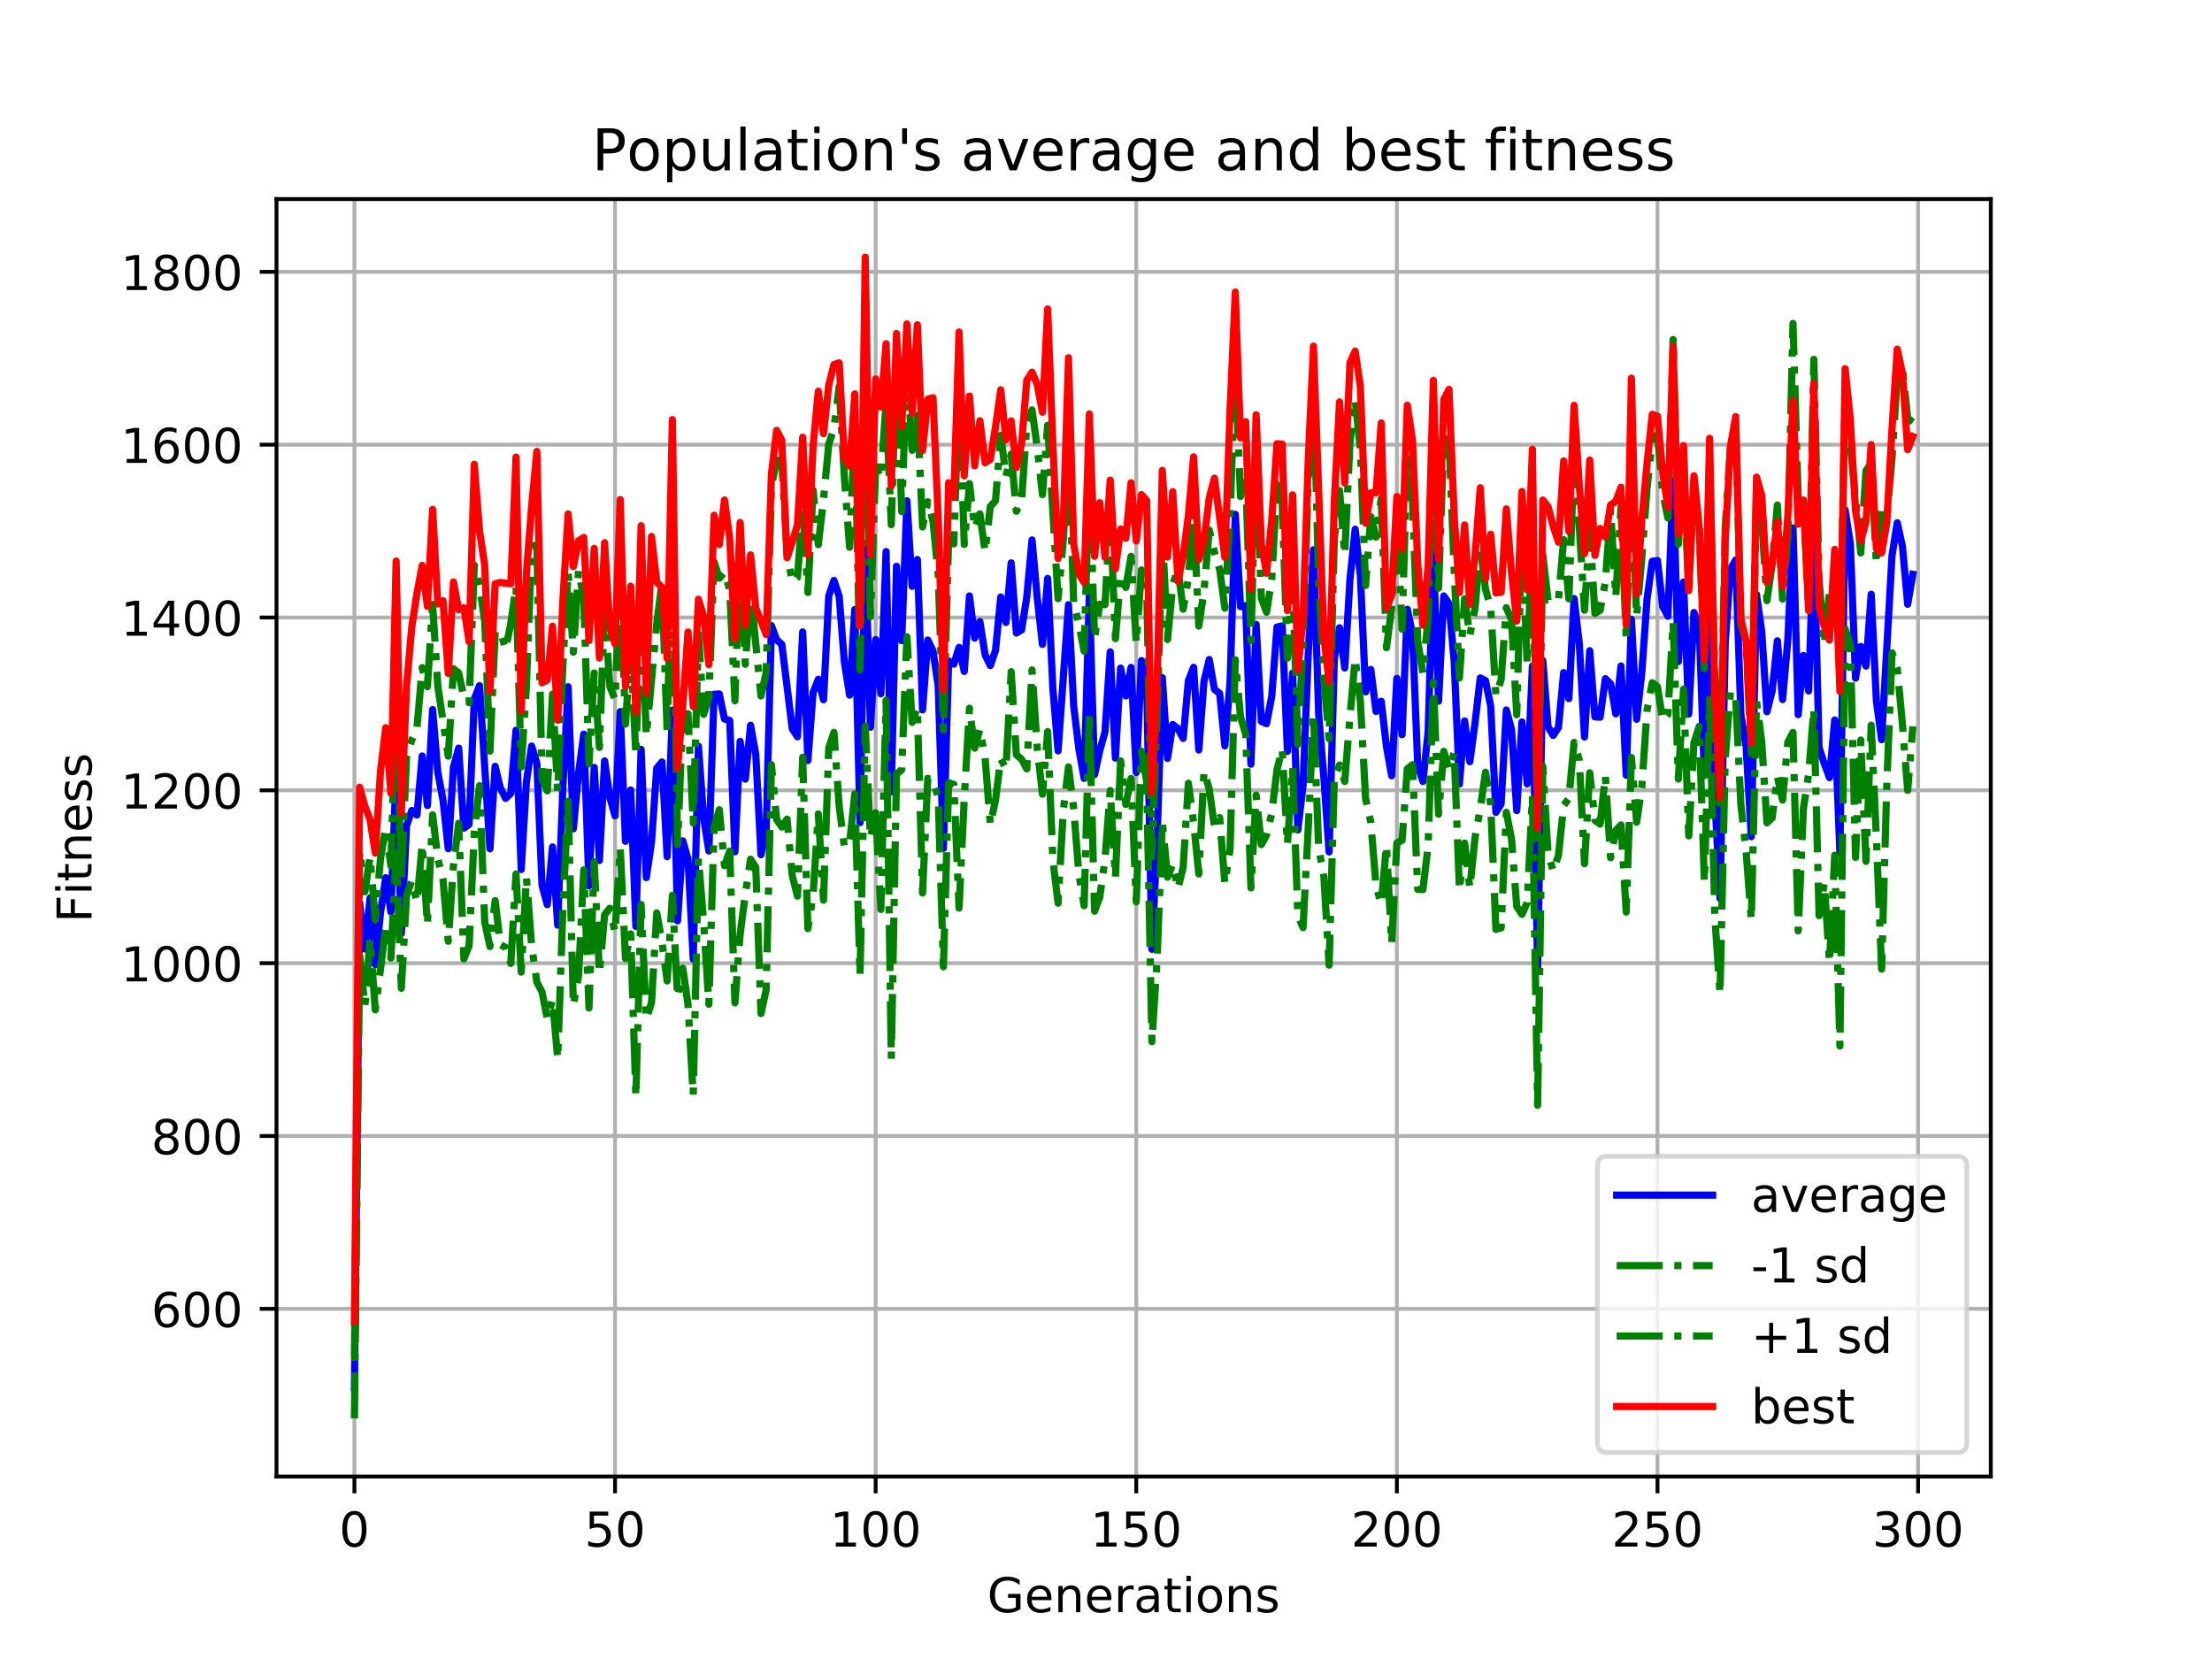 <?xml version="1.0" encoding="utf-8" standalone="no"?>
<!DOCTYPE svg PUBLIC "-//W3C//DTD SVG 1.1//EN"
  "http://www.w3.org/Graphics/SVG/1.1/DTD/svg11.dtd">
<!-- Created with matplotlib (https://matplotlib.org/) -->
<svg height="345.6pt" version="1.1" viewBox="0 0 460.8 345.6" width="460.8pt" xmlns="http://www.w3.org/2000/svg" xmlns:xlink="http://www.w3.org/1999/xlink">
 <defs>
  <style type="text/css">
*{stroke-linecap:butt;stroke-linejoin:round;}
  </style>
 </defs>
 <g id="figure_1">
  <g id="patch_1">
   <path d="M 0 345.6 
L 460.8 345.6 
L 460.8 0 
L 0 0 
z
" style="fill:#ffffff;"/>
  </g>
  <g id="axes_1">
   <g id="patch_2">
    <path d="M 57.6 307.584 
L 414.72 307.584 
L 414.72 41.472 
L 57.6 41.472 
z
" style="fill:#ffffff;"/>
   </g>
   <g id="matplotlib.axis_1">
    <g id="xtick_1">
     <g id="line2d_1">
      <path clip-path="url(#pad14dab51b)" d="M 73.833 307.584 
L 73.833 41.472 
" style="fill:none;stroke:#b0b0b0;stroke-linecap:square;stroke-width:0.8;"/>
     </g>
     <g id="line2d_2">
      <defs>
       <path d="M 0 0 
L 0 3.5 
" id="m7beb6db0db" style="stroke:#000000;stroke-width:0.8;"/>
      </defs>
      <g>
       <use style="stroke:#000000;stroke-width:0.8;" x="73.833" xlink:href="#m7beb6db0db" y="307.584"/>
      </g>
     </g>
     <g id="text_1">
      <!-- 0 -->
      <defs>
       <path d="M 31.781 66.406 
Q 24.172 66.406 20.328 58.906 
Q 16.5 51.422 16.5 36.375 
Q 16.5 21.391 20.328 13.891 
Q 24.172 6.391 31.781 6.391 
Q 39.453 6.391 43.281 13.891 
Q 47.125 21.391 47.125 36.375 
Q 47.125 51.422 43.281 58.906 
Q 39.453 66.406 31.781 66.406 
z
M 31.781 74.219 
Q 44.047 74.219 50.516 64.516 
Q 56.984 54.828 56.984 36.375 
Q 56.984 17.969 50.516 8.266 
Q 44.047 -1.422 31.781 -1.422 
Q 19.531 -1.422 13.062 8.266 
Q 6.594 17.969 6.594 36.375 
Q 6.594 54.828 13.062 64.516 
Q 19.531 74.219 31.781 74.219 
z
" id="DejaVuSans-48"/>
      </defs>
      <g transform="translate(70.651 322.182)scale(0.1 -0.1)">
       <use xlink:href="#DejaVuSans-48"/>
      </g>
     </g>
    </g>
    <g id="xtick_2">
     <g id="line2d_3">
      <path clip-path="url(#pad14dab51b)" d="M 128.123 307.584 
L 128.123 41.472 
" style="fill:none;stroke:#b0b0b0;stroke-linecap:square;stroke-width:0.8;"/>
     </g>
     <g id="line2d_4">
      <g>
       <use style="stroke:#000000;stroke-width:0.8;" x="128.123" xlink:href="#m7beb6db0db" y="307.584"/>
      </g>
     </g>
     <g id="text_2">
      <!-- 50 -->
      <defs>
       <path d="M 10.797 72.906 
L 49.516 72.906 
L 49.516 64.594 
L 19.828 64.594 
L 19.828 46.734 
Q 21.969 47.469 24.109 47.828 
Q 26.266 48.188 28.422 48.188 
Q 40.625 48.188 47.75 41.5 
Q 54.891 34.812 54.891 23.391 
Q 54.891 11.625 47.562 5.094 
Q 40.234 -1.422 26.906 -1.422 
Q 22.312 -1.422 17.547 -0.641 
Q 12.797 0.141 7.719 1.703 
L 7.719 11.625 
Q 12.109 9.234 16.797 8.062 
Q 21.484 6.891 26.703 6.891 
Q 35.156 6.891 40.078 11.328 
Q 45.016 15.766 45.016 23.391 
Q 45.016 31 40.078 35.438 
Q 35.156 39.891 26.703 39.891 
Q 22.75 39.891 18.812 39.016 
Q 14.891 38.141 10.797 36.281 
z
" id="DejaVuSans-53"/>
      </defs>
      <g transform="translate(121.76 322.182)scale(0.1 -0.1)">
       <use xlink:href="#DejaVuSans-53"/>
       <use x="63.623" xlink:href="#DejaVuSans-48"/>
      </g>
     </g>
    </g>
    <g id="xtick_3">
     <g id="line2d_5">
      <path clip-path="url(#pad14dab51b)" d="M 182.413 307.584 
L 182.413 41.472 
" style="fill:none;stroke:#b0b0b0;stroke-linecap:square;stroke-width:0.8;"/>
     </g>
     <g id="line2d_6">
      <g>
       <use style="stroke:#000000;stroke-width:0.8;" x="182.413" xlink:href="#m7beb6db0db" y="307.584"/>
      </g>
     </g>
     <g id="text_3">
      <!-- 100 -->
      <defs>
       <path d="M 12.406 8.297 
L 28.516 8.297 
L 28.516 63.922 
L 10.984 60.406 
L 10.984 69.391 
L 28.422 72.906 
L 38.281 72.906 
L 38.281 8.297 
L 54.391 8.297 
L 54.391 0 
L 12.406 0 
z
" id="DejaVuSans-49"/>
      </defs>
      <g transform="translate(172.869 322.182)scale(0.1 -0.1)">
       <use xlink:href="#DejaVuSans-49"/>
       <use x="63.623" xlink:href="#DejaVuSans-48"/>
       <use x="127.246" xlink:href="#DejaVuSans-48"/>
      </g>
     </g>
    </g>
    <g id="xtick_4">
     <g id="line2d_7">
      <path clip-path="url(#pad14dab51b)" d="M 236.703 307.584 
L 236.703 41.472 
" style="fill:none;stroke:#b0b0b0;stroke-linecap:square;stroke-width:0.8;"/>
     </g>
     <g id="line2d_8">
      <g>
       <use style="stroke:#000000;stroke-width:0.8;" x="236.703" xlink:href="#m7beb6db0db" y="307.584"/>
      </g>
     </g>
     <g id="text_4">
      <!-- 150 -->
      <g transform="translate(227.159 322.182)scale(0.1 -0.1)">
       <use xlink:href="#DejaVuSans-49"/>
       <use x="63.623" xlink:href="#DejaVuSans-53"/>
       <use x="127.246" xlink:href="#DejaVuSans-48"/>
      </g>
     </g>
    </g>
    <g id="xtick_5">
     <g id="line2d_9">
      <path clip-path="url(#pad14dab51b)" d="M 290.993 307.584 
L 290.993 41.472 
" style="fill:none;stroke:#b0b0b0;stroke-linecap:square;stroke-width:0.8;"/>
     </g>
     <g id="line2d_10">
      <g>
       <use style="stroke:#000000;stroke-width:0.8;" x="290.993" xlink:href="#m7beb6db0db" y="307.584"/>
      </g>
     </g>
     <g id="text_5">
      <!-- 200 -->
      <defs>
       <path d="M 19.188 8.297 
L 53.609 8.297 
L 53.609 0 
L 7.328 0 
L 7.328 8.297 
Q 12.938 14.109 22.625 23.891 
Q 32.328 33.688 34.812 36.531 
Q 39.547 41.844 41.422 45.531 
Q 43.312 49.219 43.312 52.781 
Q 43.312 58.594 39.234 62.25 
Q 35.156 65.922 28.609 65.922 
Q 23.969 65.922 18.812 64.312 
Q 13.672 62.703 7.812 59.422 
L 7.812 69.391 
Q 13.766 71.781 18.938 73 
Q 24.125 74.219 28.422 74.219 
Q 39.75 74.219 46.484 68.547 
Q 53.219 62.891 53.219 53.422 
Q 53.219 48.922 51.531 44.891 
Q 49.859 40.875 45.406 35.406 
Q 44.188 33.984 37.641 27.219 
Q 31.109 20.453 19.188 8.297 
z
" id="DejaVuSans-50"/>
      </defs>
      <g transform="translate(281.449 322.182)scale(0.1 -0.1)">
       <use xlink:href="#DejaVuSans-50"/>
       <use x="63.623" xlink:href="#DejaVuSans-48"/>
       <use x="127.246" xlink:href="#DejaVuSans-48"/>
      </g>
     </g>
    </g>
    <g id="xtick_6">
     <g id="line2d_11">
      <path clip-path="url(#pad14dab51b)" d="M 345.283 307.584 
L 345.283 41.472 
" style="fill:none;stroke:#b0b0b0;stroke-linecap:square;stroke-width:0.8;"/>
     </g>
     <g id="line2d_12">
      <g>
       <use style="stroke:#000000;stroke-width:0.8;" x="345.283" xlink:href="#m7beb6db0db" y="307.584"/>
      </g>
     </g>
     <g id="text_6">
      <!-- 250 -->
      <g transform="translate(335.739 322.182)scale(0.1 -0.1)">
       <use xlink:href="#DejaVuSans-50"/>
       <use x="63.623" xlink:href="#DejaVuSans-53"/>
       <use x="127.246" xlink:href="#DejaVuSans-48"/>
      </g>
     </g>
    </g>
    <g id="xtick_7">
     <g id="line2d_13">
      <path clip-path="url(#pad14dab51b)" d="M 399.573 307.584 
L 399.573 41.472 
" style="fill:none;stroke:#b0b0b0;stroke-linecap:square;stroke-width:0.8;"/>
     </g>
     <g id="line2d_14">
      <g>
       <use style="stroke:#000000;stroke-width:0.8;" x="399.573" xlink:href="#m7beb6db0db" y="307.584"/>
      </g>
     </g>
     <g id="text_7">
      <!-- 300 -->
      <defs>
       <path d="M 40.578 39.312 
Q 47.656 37.797 51.625 33 
Q 55.609 28.219 55.609 21.188 
Q 55.609 10.406 48.188 4.484 
Q 40.766 -1.422 27.094 -1.422 
Q 22.516 -1.422 17.656 -0.516 
Q 12.797 0.391 7.625 2.203 
L 7.625 11.719 
Q 11.719 9.328 16.594 8.109 
Q 21.484 6.891 26.812 6.891 
Q 36.078 6.891 40.938 10.547 
Q 45.797 14.203 45.797 21.188 
Q 45.797 27.641 41.281 31.266 
Q 36.766 34.906 28.719 34.906 
L 20.219 34.906 
L 20.219 43.016 
L 29.109 43.016 
Q 36.375 43.016 40.234 45.922 
Q 44.094 48.828 44.094 54.297 
Q 44.094 59.906 40.109 62.906 
Q 36.141 65.922 28.719 65.922 
Q 24.656 65.922 20.016 65.031 
Q 15.375 64.156 9.812 62.312 
L 9.812 71.094 
Q 15.438 72.656 20.344 73.438 
Q 25.25 74.219 29.594 74.219 
Q 40.828 74.219 47.359 69.109 
Q 53.906 64.016 53.906 55.328 
Q 53.906 49.266 50.438 45.094 
Q 46.969 40.922 40.578 39.312 
z
" id="DejaVuSans-51"/>
      </defs>
      <g transform="translate(390.029 322.182)scale(0.1 -0.1)">
       <use xlink:href="#DejaVuSans-51"/>
       <use x="63.623" xlink:href="#DejaVuSans-48"/>
       <use x="127.246" xlink:href="#DejaVuSans-48"/>
      </g>
     </g>
    </g>
    <g id="text_8">
     <!-- Generations -->
     <defs>
      <path d="M 59.516 10.406 
L 59.516 29.984 
L 43.406 29.984 
L 43.406 38.094 
L 69.281 38.094 
L 69.281 6.781 
Q 63.578 2.734 56.688 0.656 
Q 49.812 -1.422 42 -1.422 
Q 24.906 -1.422 15.25 8.562 
Q 5.609 18.562 5.609 36.375 
Q 5.609 54.25 15.25 64.234 
Q 24.906 74.219 42 74.219 
Q 49.125 74.219 55.547 72.453 
Q 61.969 70.703 67.391 67.281 
L 67.391 56.781 
Q 61.922 61.422 55.766 63.766 
Q 49.609 66.109 42.828 66.109 
Q 29.438 66.109 22.719 58.641 
Q 16.016 51.172 16.016 36.375 
Q 16.016 21.625 22.719 14.156 
Q 29.438 6.688 42.828 6.688 
Q 48.047 6.688 52.141 7.594 
Q 56.25 8.5 59.516 10.406 
z
" id="DejaVuSans-71"/>
      <path d="M 56.203 29.594 
L 56.203 25.203 
L 14.891 25.203 
Q 15.484 15.922 20.484 11.062 
Q 25.484 6.203 34.422 6.203 
Q 39.594 6.203 44.453 7.469 
Q 49.312 8.734 54.109 11.281 
L 54.109 2.781 
Q 49.266 0.734 44.188 -0.344 
Q 39.109 -1.422 33.891 -1.422 
Q 20.797 -1.422 13.156 6.188 
Q 5.516 13.812 5.516 26.812 
Q 5.516 40.234 12.766 48.109 
Q 20.016 56 32.328 56 
Q 43.359 56 49.781 48.891 
Q 56.203 41.797 56.203 29.594 
z
M 47.219 32.234 
Q 47.125 39.594 43.094 43.984 
Q 39.062 48.391 32.422 48.391 
Q 24.906 48.391 20.391 44.141 
Q 15.875 39.891 15.188 32.172 
z
" id="DejaVuSans-101"/>
      <path d="M 54.891 33.016 
L 54.891 0 
L 45.906 0 
L 45.906 32.719 
Q 45.906 40.484 42.875 44.328 
Q 39.844 48.188 33.797 48.188 
Q 26.516 48.188 22.312 43.547 
Q 18.109 38.922 18.109 30.906 
L 18.109 0 
L 9.078 0 
L 9.078 54.688 
L 18.109 54.688 
L 18.109 46.188 
Q 21.344 51.125 25.703 53.562 
Q 30.078 56 35.797 56 
Q 45.219 56 50.047 50.172 
Q 54.891 44.344 54.891 33.016 
z
" id="DejaVuSans-110"/>
      <path d="M 41.109 46.297 
Q 39.594 47.172 37.812 47.578 
Q 36.031 48 33.891 48 
Q 26.266 48 22.188 43.047 
Q 18.109 38.094 18.109 28.812 
L 18.109 0 
L 9.078 0 
L 9.078 54.688 
L 18.109 54.688 
L 18.109 46.188 
Q 20.953 51.172 25.484 53.578 
Q 30.031 56 36.531 56 
Q 37.453 56 38.578 55.875 
Q 39.703 55.766 41.062 55.516 
z
" id="DejaVuSans-114"/>
      <path d="M 34.281 27.484 
Q 23.391 27.484 19.188 25 
Q 14.984 22.516 14.984 16.5 
Q 14.984 11.719 18.141 8.906 
Q 21.297 6.109 26.703 6.109 
Q 34.188 6.109 38.703 11.406 
Q 43.219 16.703 43.219 25.484 
L 43.219 27.484 
z
M 52.203 31.203 
L 52.203 0 
L 43.219 0 
L 43.219 8.297 
Q 40.141 3.328 35.547 0.953 
Q 30.953 -1.422 24.312 -1.422 
Q 15.922 -1.422 10.953 3.297 
Q 6 8.016 6 15.922 
Q 6 25.141 12.172 29.828 
Q 18.359 34.516 30.609 34.516 
L 43.219 34.516 
L 43.219 35.406 
Q 43.219 41.609 39.141 45 
Q 35.062 48.391 27.688 48.391 
Q 23 48.391 18.547 47.266 
Q 14.109 46.141 10.016 43.891 
L 10.016 52.203 
Q 14.938 54.109 19.578 55.047 
Q 24.219 56 28.609 56 
Q 40.484 56 46.344 49.844 
Q 52.203 43.703 52.203 31.203 
z
" id="DejaVuSans-97"/>
      <path d="M 18.312 70.219 
L 18.312 54.688 
L 36.812 54.688 
L 36.812 47.703 
L 18.312 47.703 
L 18.312 18.016 
Q 18.312 11.328 20.141 9.422 
Q 21.969 7.516 27.594 7.516 
L 36.812 7.516 
L 36.812 0 
L 27.594 0 
Q 17.188 0 13.234 3.875 
Q 9.281 7.766 9.281 18.016 
L 9.281 47.703 
L 2.688 47.703 
L 2.688 54.688 
L 9.281 54.688 
L 9.281 70.219 
z
" id="DejaVuSans-116"/>
      <path d="M 9.422 54.688 
L 18.406 54.688 
L 18.406 0 
L 9.422 0 
z
M 9.422 75.984 
L 18.406 75.984 
L 18.406 64.594 
L 9.422 64.594 
z
" id="DejaVuSans-105"/>
      <path d="M 30.609 48.391 
Q 23.391 48.391 19.188 42.75 
Q 14.984 37.109 14.984 27.297 
Q 14.984 17.484 19.156 11.844 
Q 23.344 6.203 30.609 6.203 
Q 37.797 6.203 41.984 11.859 
Q 46.188 17.531 46.188 27.297 
Q 46.188 37.016 41.984 42.703 
Q 37.797 48.391 30.609 48.391 
z
M 30.609 56 
Q 42.328 56 49.016 48.375 
Q 55.719 40.766 55.719 27.297 
Q 55.719 13.875 49.016 6.219 
Q 42.328 -1.422 30.609 -1.422 
Q 18.844 -1.422 12.172 6.219 
Q 5.516 13.875 5.516 27.297 
Q 5.516 40.766 12.172 48.375 
Q 18.844 56 30.609 56 
z
" id="DejaVuSans-111"/>
      <path d="M 44.281 53.078 
L 44.281 44.578 
Q 40.484 46.531 36.375 47.5 
Q 32.281 48.484 27.875 48.484 
Q 21.188 48.484 17.844 46.438 
Q 14.5 44.391 14.5 40.281 
Q 14.5 37.156 16.891 35.375 
Q 19.281 33.594 26.516 31.984 
L 29.594 31.297 
Q 39.156 29.25 43.188 25.516 
Q 47.219 21.781 47.219 15.094 
Q 47.219 7.469 41.188 3.016 
Q 35.156 -1.422 24.609 -1.422 
Q 20.219 -1.422 15.453 -0.562 
Q 10.688 0.297 5.422 2 
L 5.422 11.281 
Q 10.406 8.688 15.234 7.391 
Q 20.062 6.109 24.812 6.109 
Q 31.156 6.109 34.562 8.281 
Q 37.984 10.453 37.984 14.406 
Q 37.984 18.062 35.516 20.016 
Q 33.062 21.969 24.703 23.781 
L 21.578 24.516 
Q 13.234 26.266 9.516 29.906 
Q 5.812 33.547 5.812 39.891 
Q 5.812 47.609 11.281 51.797 
Q 16.75 56 26.812 56 
Q 31.781 56 36.172 55.266 
Q 40.578 54.547 44.281 53.078 
z
" id="DejaVuSans-115"/>
     </defs>
     <g transform="translate(205.662 335.861)scale(0.1 -0.1)">
      <use xlink:href="#DejaVuSans-71"/>
      <use x="77.49" xlink:href="#DejaVuSans-101"/>
      <use x="139.014" xlink:href="#DejaVuSans-110"/>
      <use x="202.393" xlink:href="#DejaVuSans-101"/>
      <use x="263.916" xlink:href="#DejaVuSans-114"/>
      <use x="305.029" xlink:href="#DejaVuSans-97"/>
      <use x="366.309" xlink:href="#DejaVuSans-116"/>
      <use x="405.518" xlink:href="#DejaVuSans-105"/>
      <use x="433.301" xlink:href="#DejaVuSans-111"/>
      <use x="494.482" xlink:href="#DejaVuSans-110"/>
      <use x="557.861" xlink:href="#DejaVuSans-115"/>
     </g>
    </g>
   </g>
   <g id="matplotlib.axis_2">
    <g id="ytick_1">
     <g id="line2d_15">
      <path clip-path="url(#pad14dab51b)" d="M 57.6 272.649 
L 414.72 272.649 
" style="fill:none;stroke:#b0b0b0;stroke-linecap:square;stroke-width:0.8;"/>
     </g>
     <g id="line2d_16">
      <defs>
       <path d="M 0 0 
L -3.5 0 
" id="mcc3b200370" style="stroke:#000000;stroke-width:0.8;"/>
      </defs>
      <g>
       <use style="stroke:#000000;stroke-width:0.8;" x="57.6" xlink:href="#mcc3b200370" y="272.649"/>
      </g>
     </g>
     <g id="text_9">
      <!-- 600 -->
      <defs>
       <path d="M 33.016 40.375 
Q 26.375 40.375 22.484 35.828 
Q 18.609 31.297 18.609 23.391 
Q 18.609 15.531 22.484 10.953 
Q 26.375 6.391 33.016 6.391 
Q 39.656 6.391 43.531 10.953 
Q 47.406 15.531 47.406 23.391 
Q 47.406 31.297 43.531 35.828 
Q 39.656 40.375 33.016 40.375 
z
M 52.594 71.297 
L 52.594 62.312 
Q 48.875 64.062 45.094 64.984 
Q 41.312 65.922 37.594 65.922 
Q 27.828 65.922 22.672 59.328 
Q 17.531 52.734 16.797 39.406 
Q 19.672 43.656 24.016 45.922 
Q 28.375 48.188 33.594 48.188 
Q 44.578 48.188 50.953 41.516 
Q 57.328 34.859 57.328 23.391 
Q 57.328 12.156 50.688 5.359 
Q 44.047 -1.422 33.016 -1.422 
Q 20.359 -1.422 13.672 8.266 
Q 6.984 17.969 6.984 36.375 
Q 6.984 53.656 15.188 63.938 
Q 23.391 74.219 37.203 74.219 
Q 40.922 74.219 44.703 73.484 
Q 48.484 72.75 52.594 71.297 
z
" id="DejaVuSans-54"/>
      </defs>
      <g transform="translate(31.512 276.449)scale(0.1 -0.1)">
       <use xlink:href="#DejaVuSans-54"/>
       <use x="63.623" xlink:href="#DejaVuSans-48"/>
       <use x="127.246" xlink:href="#DejaVuSans-48"/>
      </g>
     </g>
    </g>
    <g id="ytick_2">
     <g id="line2d_17">
      <path clip-path="url(#pad14dab51b)" d="M 57.6 236.645 
L 414.72 236.645 
" style="fill:none;stroke:#b0b0b0;stroke-linecap:square;stroke-width:0.8;"/>
     </g>
     <g id="line2d_18">
      <g>
       <use style="stroke:#000000;stroke-width:0.8;" x="57.6" xlink:href="#mcc3b200370" y="236.645"/>
      </g>
     </g>
     <g id="text_10">
      <!-- 800 -->
      <defs>
       <path d="M 31.781 34.625 
Q 24.75 34.625 20.719 30.859 
Q 16.703 27.094 16.703 20.516 
Q 16.703 13.922 20.719 10.156 
Q 24.75 6.391 31.781 6.391 
Q 38.812 6.391 42.859 10.172 
Q 46.922 13.969 46.922 20.516 
Q 46.922 27.094 42.891 30.859 
Q 38.875 34.625 31.781 34.625 
z
M 21.922 38.812 
Q 15.578 40.375 12.031 44.719 
Q 8.5 49.078 8.5 55.328 
Q 8.5 64.062 14.719 69.141 
Q 20.953 74.219 31.781 74.219 
Q 42.672 74.219 48.875 69.141 
Q 55.078 64.062 55.078 55.328 
Q 55.078 49.078 51.531 44.719 
Q 48 40.375 41.703 38.812 
Q 48.828 37.156 52.797 32.312 
Q 56.781 27.484 56.781 20.516 
Q 56.781 9.906 50.312 4.234 
Q 43.844 -1.422 31.781 -1.422 
Q 19.734 -1.422 13.25 4.234 
Q 6.781 9.906 6.781 20.516 
Q 6.781 27.484 10.781 32.312 
Q 14.797 37.156 21.922 38.812 
z
M 18.312 54.391 
Q 18.312 48.734 21.844 45.562 
Q 25.391 42.391 31.781 42.391 
Q 38.141 42.391 41.719 45.562 
Q 45.312 48.734 45.312 54.391 
Q 45.312 60.062 41.719 63.234 
Q 38.141 66.406 31.781 66.406 
Q 25.391 66.406 21.844 63.234 
Q 18.312 60.062 18.312 54.391 
z
" id="DejaVuSans-56"/>
      </defs>
      <g transform="translate(31.512 240.445)scale(0.1 -0.1)">
       <use xlink:href="#DejaVuSans-56"/>
       <use x="63.623" xlink:href="#DejaVuSans-48"/>
       <use x="127.246" xlink:href="#DejaVuSans-48"/>
      </g>
     </g>
    </g>
    <g id="ytick_3">
     <g id="line2d_19">
      <path clip-path="url(#pad14dab51b)" d="M 57.6 200.641 
L 414.72 200.641 
" style="fill:none;stroke:#b0b0b0;stroke-linecap:square;stroke-width:0.8;"/>
     </g>
     <g id="line2d_20">
      <g>
       <use style="stroke:#000000;stroke-width:0.8;" x="57.6" xlink:href="#mcc3b200370" y="200.641"/>
      </g>
     </g>
     <g id="text_11">
      <!-- 1000 -->
      <g transform="translate(25.15 204.441)scale(0.1 -0.1)">
       <use xlink:href="#DejaVuSans-49"/>
       <use x="63.623" xlink:href="#DejaVuSans-48"/>
       <use x="127.246" xlink:href="#DejaVuSans-48"/>
       <use x="190.869" xlink:href="#DejaVuSans-48"/>
      </g>
     </g>
    </g>
    <g id="ytick_4">
     <g id="line2d_21">
      <path clip-path="url(#pad14dab51b)" d="M 57.6 164.637 
L 414.72 164.637 
" style="fill:none;stroke:#b0b0b0;stroke-linecap:square;stroke-width:0.8;"/>
     </g>
     <g id="line2d_22">
      <g>
       <use style="stroke:#000000;stroke-width:0.8;" x="57.6" xlink:href="#mcc3b200370" y="164.637"/>
      </g>
     </g>
     <g id="text_12">
      <!-- 1200 -->
      <g transform="translate(25.15 168.437)scale(0.1 -0.1)">
       <use xlink:href="#DejaVuSans-49"/>
       <use x="63.623" xlink:href="#DejaVuSans-50"/>
       <use x="127.246" xlink:href="#DejaVuSans-48"/>
       <use x="190.869" xlink:href="#DejaVuSans-48"/>
      </g>
     </g>
    </g>
    <g id="ytick_5">
     <g id="line2d_23">
      <path clip-path="url(#pad14dab51b)" d="M 57.6 128.633 
L 414.72 128.633 
" style="fill:none;stroke:#b0b0b0;stroke-linecap:square;stroke-width:0.8;"/>
     </g>
     <g id="line2d_24">
      <g>
       <use style="stroke:#000000;stroke-width:0.8;" x="57.6" xlink:href="#mcc3b200370" y="128.633"/>
      </g>
     </g>
     <g id="text_13">
      <!-- 1400 -->
      <defs>
       <path d="M 37.797 64.312 
L 12.891 25.391 
L 37.797 25.391 
z
M 35.203 72.906 
L 47.609 72.906 
L 47.609 25.391 
L 58.016 25.391 
L 58.016 17.188 
L 47.609 17.188 
L 47.609 0 
L 37.797 0 
L 37.797 17.188 
L 4.891 17.188 
L 4.891 26.703 
z
" id="DejaVuSans-52"/>
      </defs>
      <g transform="translate(25.15 132.433)scale(0.1 -0.1)">
       <use xlink:href="#DejaVuSans-49"/>
       <use x="63.623" xlink:href="#DejaVuSans-52"/>
       <use x="127.246" xlink:href="#DejaVuSans-48"/>
       <use x="190.869" xlink:href="#DejaVuSans-48"/>
      </g>
     </g>
    </g>
    <g id="ytick_6">
     <g id="line2d_25">
      <path clip-path="url(#pad14dab51b)" d="M 57.6 92.629 
L 414.72 92.629 
" style="fill:none;stroke:#b0b0b0;stroke-linecap:square;stroke-width:0.8;"/>
     </g>
     <g id="line2d_26">
      <g>
       <use style="stroke:#000000;stroke-width:0.8;" x="57.6" xlink:href="#mcc3b200370" y="92.629"/>
      </g>
     </g>
     <g id="text_14">
      <!-- 1600 -->
      <g transform="translate(25.15 96.429)scale(0.1 -0.1)">
       <use xlink:href="#DejaVuSans-49"/>
       <use x="63.623" xlink:href="#DejaVuSans-54"/>
       <use x="127.246" xlink:href="#DejaVuSans-48"/>
       <use x="190.869" xlink:href="#DejaVuSans-48"/>
      </g>
     </g>
    </g>
    <g id="ytick_7">
     <g id="line2d_27">
      <path clip-path="url(#pad14dab51b)" d="M 57.6 56.625 
L 414.72 56.625 
" style="fill:none;stroke:#b0b0b0;stroke-linecap:square;stroke-width:0.8;"/>
     </g>
     <g id="line2d_28">
      <g>
       <use style="stroke:#000000;stroke-width:0.8;" x="57.6" xlink:href="#mcc3b200370" y="56.625"/>
      </g>
     </g>
     <g id="text_15">
      <!-- 1800 -->
      <g transform="translate(25.15 60.425)scale(0.1 -0.1)">
       <use xlink:href="#DejaVuSans-49"/>
       <use x="63.623" xlink:href="#DejaVuSans-56"/>
       <use x="127.246" xlink:href="#DejaVuSans-48"/>
       <use x="190.869" xlink:href="#DejaVuSans-48"/>
      </g>
     </g>
    </g>
    <g id="text_16">
     <!-- Fitness -->
     <defs>
      <path d="M 9.812 72.906 
L 51.703 72.906 
L 51.703 64.594 
L 19.672 64.594 
L 19.672 43.109 
L 48.578 43.109 
L 48.578 34.812 
L 19.672 34.812 
L 19.672 0 
L 9.812 0 
z
" id="DejaVuSans-70"/>
     </defs>
     <g transform="translate(19.07 192.202)rotate(-90)scale(0.1 -0.1)">
      <use xlink:href="#DejaVuSans-70"/>
      <use x="57.41" xlink:href="#DejaVuSans-105"/>
      <use x="85.193" xlink:href="#DejaVuSans-116"/>
      <use x="124.402" xlink:href="#DejaVuSans-110"/>
      <use x="187.781" xlink:href="#DejaVuSans-101"/>
      <use x="249.305" xlink:href="#DejaVuSans-115"/>
      <use x="301.404" xlink:href="#DejaVuSans-115"/>
     </g>
    </g>
   </g>
   <g id="line2d_29">
    <path clip-path="url(#pad14dab51b)" d="M 73.833 289.053 
L 74.919 188.103 
L 76.004 197.692 
L 77.09 187.063 
L 78.176 200.957 
L 79.262 190.143 
L 80.348 182.841 
L 81.433 189.969 
L 82.519 160.573 
L 83.605 194.462 
L 84.691 172.07 
L 85.777 168.836 
L 86.862 169.781 
L 87.948 157.486 
L 89.034 167.814 
L 90.12 147.824 
L 91.206 160.884 
L 92.291 166.741 
L 93.377 176.798 
L 94.463 159.807 
L 95.549 155.843 
L 96.635 172.519 
L 97.72 171.711 
L 98.806 145.606 
L 99.892 142.836 
L 102.064 176.826 
L 103.149 159.632 
L 104.235 164.144 
L 105.321 166.312 
L 106.407 165.279 
L 107.493 152.118 
L 108.578 181.144 
L 109.664 162.838 
L 110.75 155.409 
L 111.836 159.024 
L 112.922 184.449 
L 114.007 188.458 
L 115.093 176.437 
L 116.179 192.723 
L 117.265 163.765 
L 118.351 143.062 
L 119.436 172.648 
L 120.522 161.117 
L 121.608 152.93 
L 122.694 184.549 
L 123.78 159.854 
L 124.865 179.258 
L 125.951 158.51 
L 127.037 166.092 
L 128.123 169.965 
L 129.209 148.258 
L 130.294 175.254 
L 131.38 164.567 
L 132.466 192.978 
L 133.552 156.101 
L 134.638 182.827 
L 135.723 175.412 
L 136.809 160.066 
L 137.895 158.731 
L 138.981 178.458 
L 140.067 147.941 
L 141.152 191.816 
L 142.238 175.173 
L 143.324 178.963 
L 144.41 199.783 
L 145.496 155.438 
L 146.581 170.455 
L 147.667 177.281 
L 148.753 144.626 
L 149.839 144.564 
L 150.925 149.785 
L 152.01 150.076 
L 153.096 177.448 
L 154.182 154.449 
L 155.268 162.302 
L 156.354 151.086 
L 157.439 157.131 
L 158.525 178.057 
L 159.611 173.115 
L 160.697 130.332 
L 161.783 133.272 
L 162.868 134.237 
L 165.04 151.802 
L 166.126 153.477 
L 167.212 131.639 
L 168.297 158.433 
L 169.383 144.258 
L 170.469 141.512 
L 171.555 145.773 
L 172.641 124.163 
L 173.726 120.921 
L 174.812 124.22 
L 175.898 137.919 
L 176.984 144.806 
L 178.07 126.974 
L 179.155 171.378 
L 180.241 113.319 
L 181.327 151.498 
L 182.413 133.244 
L 183.499 144.529 
L 184.584 114.896 
L 185.67 164.933 
L 186.756 117.969 
L 187.842 133.456 
L 188.928 104.338 
L 190.013 122.146 
L 191.099 116.559 
L 192.185 147.889 
L 193.271 133.334 
L 194.357 135.567 
L 195.442 142.844 
L 196.528 176.725 
L 197.614 137.668 
L 198.7 138.356 
L 199.786 134.86 
L 200.871 139.867 
L 201.957 124.141 
L 203.043 132.923 
L 204.129 129.487 
L 205.215 136.405 
L 206.3 138.649 
L 207.386 135.479 
L 208.472 124.38 
L 209.558 129.666 
L 210.644 117.261 
L 211.729 131.863 
L 212.815 131.225 
L 213.901 124.341 
L 214.987 112.475 
L 216.073 124.507 
L 217.158 134.241 
L 218.244 120.504 
L 219.33 143.36 
L 220.416 156.434 
L 222.587 125.968 
L 223.673 147.096 
L 224.759 156.105 
L 225.845 162.156 
L 226.931 123.72 
L 228.016 161.366 
L 229.102 156.375 
L 230.188 152.484 
L 231.274 135.782 
L 232.36 157.933 
L 233.445 139.18 
L 234.531 144.98 
L 235.617 139.033 
L 236.703 160.91 
L 237.789 137.613 
L 238.875 142.312 
L 239.96 197.744 
L 241.046 174.81 
L 242.132 141.17 
L 243.218 157.971 
L 244.304 150.933 
L 245.389 151.782 
L 246.475 153.812 
L 247.561 141.797 
L 248.647 139.015 
L 249.733 156.24 
L 250.818 141.875 
L 251.904 137.394 
L 252.99 143.604 
L 254.076 144.461 
L 255.162 155.385 
L 256.247 141.957 
L 257.333 107.148 
L 258.419 126.37 
L 259.505 126.149 
L 260.591 159.199 
L 261.676 130.078 
L 262.762 150.273 
L 263.848 150.757 
L 264.934 144.997 
L 266.02 130.618 
L 267.105 130.398 
L 268.191 156.511 
L 269.277 140.236 
L 270.363 172.887 
L 271.449 163.63 
L 272.534 136.18 
L 273.62 114.534 
L 274.706 148.829 
L 275.792 162.086 
L 276.878 177.474 
L 277.963 137.179 
L 279.049 130.775 
L 280.135 139.149 
L 281.221 120.72 
L 282.307 110.247 
L 283.392 119.908 
L 284.478 144.136 
L 285.564 139.461 
L 286.65 148.209 
L 287.736 146.091 
L 288.821 155.515 
L 289.907 161.613 
L 290.993 141.316 
L 292.079 153.048 
L 293.165 126.938 
L 294.25 132.011 
L 295.336 159.405 
L 296.422 162.795 
L 297.508 152.39 
L 298.594 115.132 
L 299.679 146.066 
L 300.765 124.149 
L 301.851 125.738 
L 302.937 137.843 
L 304.023 163.343 
L 305.108 150.186 
L 306.194 158.677 
L 307.28 150.572 
L 308.366 141.227 
L 309.452 141.788 
L 310.537 147.077 
L 311.623 169.242 
L 312.709 167.454 
L 313.795 147.901 
L 314.881 151.97 
L 315.966 168.872 
L 317.052 150.406 
L 318.138 163.296 
L 319.224 138.749 
L 320.31 202.388 
L 321.395 137.607 
L 322.481 151.391 
L 323.567 153.203 
L 324.653 151.529 
L 325.739 140.109 
L 326.824 145.534 
L 327.91 124.705 
L 328.996 134.064 
L 330.082 153.527 
L 331.168 135.559 
L 332.253 149.344 
L 333.339 149.401 
L 334.425 141.384 
L 335.511 142.426 
L 336.597 148.708 
L 337.682 138.731 
L 338.768 161.497 
L 339.854 128.999 
L 340.94 149.844 
L 342.026 140.052 
L 343.111 124.773 
L 344.197 116.926 
L 345.283 116.776 
L 346.369 126.349 
L 347.455 128.366 
L 348.54 100.171 
L 349.626 137.816 
L 350.712 121.257 
L 351.798 148.741 
L 352.884 127.599 
L 353.969 130.424 
L 355.055 161.546 
L 356.141 120.986 
L 357.227 166.039 
L 358.313 187.16 
L 359.398 133.809 
L 360.484 118.609 
L 361.57 116.65 
L 362.656 148.869 
L 363.742 155.472 
L 364.827 174.293 
L 365.913 123.841 
L 366.999 131.547 
L 368.085 148.262 
L 369.171 143.945 
L 370.256 133.493 
L 371.342 145.733 
L 372.428 133.466 
L 373.514 109.977 
L 374.6 148.871 
L 375.685 136.552 
L 376.771 143.934 
L 377.857 111.284 
L 378.943 155.722 
L 380.029 159.069 
L 381.114 161.995 
L 382.2 149.994 
L 383.286 177.692 
L 384.372 106.226 
L 385.458 113.279 
L 386.543 141.275 
L 387.629 134.672 
L 388.715 138.762 
L 389.801 123.795 
L 390.887 146.049 
L 391.972 154.099 
L 394.144 115.705 
L 395.23 108.892 
L 396.316 113.83 
L 397.401 125.882 
L 398.487 119.627 
L 398.487 119.627 
" style="fill:none;stroke:#0000ff;stroke-linecap:square;stroke-width:1.5;"/>
   </g>
   <g id="line2d_30">
    <path clip-path="url(#pad14dab51b)" d="M 73.833 295.488 
L 74.919 199.007 
L 76.004 209.605 
L 77.09 195.64 
L 78.176 210.367 
L 80.348 193.29 
L 81.433 199.586 
L 82.519 177.615 
L 83.605 205.878 
L 84.691 186.517 
L 85.777 183.499 
L 86.862 187.93 
L 87.948 175.886 
L 89.034 192.592 
L 90.12 169.742 
L 91.206 178.837 
L 92.291 183.342 
L 93.377 196.069 
L 94.463 180.319 
L 95.549 171.513 
L 96.635 199.76 
L 97.72 197.035 
L 98.806 173.47 
L 99.892 163.663 
L 100.978 192.116 
L 102.064 197.178 
L 103.149 187.609 
L 104.235 196.776 
L 105.321 197.401 
L 106.407 200.693 
L 107.493 182.07 
L 108.578 202.506 
L 109.664 182.821 
L 110.75 197.023 
L 111.836 204.573 
L 112.922 206.664 
L 114.007 212.17 
L 115.093 208.265 
L 116.179 220.57 
L 117.265 189.164 
L 118.351 166.923 
L 119.436 209.444 
L 120.522 203.302 
L 121.608 181.21 
L 122.694 209.967 
L 123.78 179.52 
L 124.865 202.815 
L 125.951 190.573 
L 127.037 189.207 
L 128.123 194.211 
L 129.209 176.736 
L 130.294 199.665 
L 131.38 194.536 
L 132.466 228.494 
L 133.552 188.411 
L 134.638 212.35 
L 135.723 208.844 
L 136.809 190.184 
L 137.895 196.105 
L 138.981 204.343 
L 140.067 186.508 
L 141.152 207.718 
L 142.238 201.694 
L 143.324 209.232 
L 144.41 228.144 
L 145.496 178.817 
L 146.581 192.101 
L 147.667 209.204 
L 148.753 172.226 
L 149.839 168.679 
L 150.925 180.335 
L 152.01 177.32 
L 153.096 208.911 
L 154.182 194.601 
L 155.268 186.228 
L 156.354 178.984 
L 157.439 180.654 
L 158.525 211.137 
L 159.611 206.156 
L 160.697 159.309 
L 161.783 170.734 
L 162.868 172.301 
L 163.954 170.643 
L 165.04 182.422 
L 166.126 186.672 
L 167.212 157.747 
L 168.297 193.442 
L 169.383 186.443 
L 170.469 169.564 
L 171.555 187.508 
L 172.641 155.819 
L 173.726 152.556 
L 174.812 167.893 
L 175.898 176.403 
L 176.984 175.618 
L 178.07 165.378 
L 179.155 203.197 
L 180.241 151.251 
L 181.327 174.526 
L 182.413 169.31 
L 183.499 189.453 
L 184.584 145.889 
L 185.67 220.568 
L 186.756 161.251 
L 187.842 160.335 
L 188.928 132.658 
L 190.013 150.485 
L 191.099 147.426 
L 192.185 186.024 
L 193.271 162.135 
L 194.357 162.597 
L 195.442 166.053 
L 196.528 201.398 
L 197.614 163.057 
L 198.7 163.413 
L 199.786 189.183 
L 200.871 166.328 
L 201.957 147.533 
L 203.043 155.854 
L 204.129 151.933 
L 205.215 157.878 
L 206.3 171.8 
L 207.386 166.644 
L 208.472 158.096 
L 209.558 160.135 
L 210.644 139.928 
L 211.729 157.231 
L 212.815 158.164 
L 213.901 160.167 
L 214.987 139.563 
L 216.073 155.802 
L 217.158 165.454 
L 218.244 152.405 
L 219.33 179.097 
L 220.416 188.153 
L 221.502 168.829 
L 222.587 159.764 
L 223.673 168.464 
L 224.759 182.187 
L 225.845 188.673 
L 226.931 148.534 
L 228.016 189.816 
L 229.102 186.88 
L 230.188 179.013 
L 231.274 164.685 
L 232.36 182.826 
L 233.445 158.485 
L 234.531 167.589 
L 235.617 162.169 
L 236.703 187.862 
L 237.789 156.499 
L 238.875 162.768 
L 239.96 216.988 
L 241.046 199.875 
L 242.132 171.296 
L 243.218 182.737 
L 244.304 180.047 
L 245.389 185.086 
L 246.475 180.704 
L 247.561 163.151 
L 248.647 171.299 
L 249.733 182.065 
L 250.818 160.687 
L 251.904 164.368 
L 252.99 172.174 
L 254.076 170.319 
L 255.162 184.076 
L 256.247 176.901 
L 257.333 137.446 
L 258.419 149.306 
L 259.505 152.972 
L 260.591 184.952 
L 261.676 165.63 
L 262.762 175.937 
L 263.848 173.97 
L 264.934 169.434 
L 266.02 160.338 
L 267.105 156.038 
L 268.191 175.925 
L 269.277 159.858 
L 270.363 190.727 
L 271.449 193.235 
L 272.534 172.435 
L 273.62 148.782 
L 274.706 176.647 
L 275.792 182.671 
L 276.878 201.066 
L 277.963 162.076 
L 279.049 159.369 
L 280.135 162.78 
L 281.221 149.257 
L 282.307 137.173 
L 283.392 146.186 
L 284.478 166.317 
L 285.564 171.291 
L 286.65 184.533 
L 287.736 188.316 
L 288.821 176.101 
L 289.907 196.546 
L 290.993 175.601 
L 292.079 175.036 
L 293.165 160.167 
L 294.25 159.3 
L 295.336 185.274 
L 296.422 185.316 
L 297.508 176.183 
L 298.594 142.11 
L 299.679 169.611 
L 300.765 156.524 
L 301.851 160.252 
L 302.937 156.73 
L 304.023 185.444 
L 305.108 175.634 
L 306.194 184.983 
L 307.28 174.48 
L 308.366 168.478 
L 309.452 160.872 
L 310.537 167.521 
L 311.623 193.607 
L 312.709 193.301 
L 313.795 169.218 
L 314.881 174.791 
L 315.966 188.846 
L 317.052 190.477 
L 318.138 188.041 
L 319.224 165.845 
L 320.31 230.256 
L 321.395 159.612 
L 322.481 177.743 
L 323.567 181.43 
L 324.653 178.175 
L 325.739 167.797 
L 326.824 166.325 
L 327.91 154.667 
L 328.996 158.28 
L 330.082 179.937 
L 331.168 160.995 
L 332.253 170.888 
L 333.339 171.677 
L 334.425 161.613 
L 335.511 178.674 
L 336.597 173.027 
L 337.682 171.846 
L 338.768 190.004 
L 339.854 157.799 
L 340.94 171.291 
L 342.026 163.963 
L 343.111 147.878 
L 344.197 142.225 
L 345.283 143.085 
L 346.369 150.057 
L 347.455 148.836 
L 348.54 129.606 
L 349.626 162.288 
L 350.712 143.555 
L 351.798 174.127 
L 352.884 154.741 
L 353.969 151.329 
L 355.055 183.789 
L 356.141 145.655 
L 357.227 190.978 
L 358.313 207.005 
L 359.398 157.82 
L 360.484 144.058 
L 361.57 145.247 
L 362.656 167.608 
L 363.742 177.344 
L 364.827 191.609 
L 365.913 146.086 
L 366.999 154.561 
L 368.085 171.406 
L 369.171 170.373 
L 370.256 161.781 
L 371.342 166.672 
L 372.428 154.641 
L 373.514 152.576 
L 374.6 193.908 
L 375.685 168.421 
L 376.771 161.222 
L 377.857 147.702 
L 378.943 190.737 
L 380.029 183.935 
L 381.114 200.558 
L 382.2 178.159 
L 383.286 217.892 
L 384.372 131.01 
L 385.458 134.393 
L 386.543 178.62 
L 387.629 154.173 
L 388.715 179.436 
L 389.801 151.082 
L 390.887 174.635 
L 391.972 201.883 
L 393.058 163.321 
L 394.144 135.979 
L 395.23 139.241 
L 396.316 150.943 
L 397.401 164.64 
L 398.487 151.308 
L 398.487 151.308 
" style="fill:none;stroke:#008000;stroke-dasharray:9.6,2.4,1.5,2.4;stroke-dashoffset:0;stroke-width:1.5;"/>
   </g>
   <g id="line2d_31">
    <path clip-path="url(#pad14dab51b)" d="M 73.833 282.619 
L 74.919 177.199 
L 76.004 185.778 
L 77.09 178.486 
L 78.176 191.548 
L 79.262 178.865 
L 80.348 172.393 
L 81.433 180.352 
L 82.519 143.531 
L 83.605 183.047 
L 84.691 157.622 
L 85.777 154.173 
L 86.862 151.632 
L 87.948 139.085 
L 89.034 143.037 
L 90.12 125.906 
L 91.206 142.931 
L 93.377 157.528 
L 94.463 139.295 
L 95.549 140.173 
L 96.635 145.279 
L 97.72 146.387 
L 98.806 117.742 
L 99.892 122.008 
L 100.978 129.373 
L 102.064 156.475 
L 103.149 131.656 
L 104.235 131.511 
L 105.321 135.223 
L 106.407 129.864 
L 107.493 122.166 
L 108.578 159.783 
L 109.664 142.856 
L 110.75 113.796 
L 111.836 113.475 
L 112.922 162.234 
L 114.007 164.745 
L 115.093 144.61 
L 116.179 164.877 
L 117.265 138.366 
L 118.351 119.2 
L 119.436 135.853 
L 120.522 118.932 
L 121.608 124.649 
L 122.694 159.13 
L 123.78 140.187 
L 124.865 155.702 
L 125.951 126.446 
L 127.037 142.977 
L 128.123 145.719 
L 129.209 119.781 
L 130.294 150.842 
L 131.38 134.599 
L 132.466 157.462 
L 133.552 123.79 
L 134.638 153.304 
L 136.809 129.948 
L 137.895 121.357 
L 138.981 152.573 
L 140.067 109.375 
L 141.152 175.914 
L 142.238 148.652 
L 143.324 148.693 
L 144.41 171.422 
L 145.496 132.06 
L 146.581 148.809 
L 147.667 145.358 
L 148.753 117.027 
L 149.839 120.449 
L 150.925 119.235 
L 152.01 122.833 
L 153.096 145.985 
L 154.182 114.297 
L 155.268 138.377 
L 156.354 123.187 
L 158.525 144.977 
L 159.611 140.074 
L 160.697 101.354 
L 161.783 95.811 
L 162.868 96.172 
L 163.954 115.239 
L 165.04 121.183 
L 166.126 120.282 
L 167.212 105.531 
L 168.297 123.423 
L 169.383 102.073 
L 170.469 113.46 
L 171.555 104.039 
L 172.641 92.507 
L 173.726 89.286 
L 174.812 80.547 
L 175.898 99.435 
L 176.984 113.994 
L 178.07 88.571 
L 179.155 139.559 
L 180.241 75.387 
L 181.327 128.47 
L 182.413 97.178 
L 183.499 99.605 
L 184.584 83.904 
L 185.67 109.298 
L 186.756 74.687 
L 187.842 106.578 
L 188.928 76.018 
L 190.013 93.807 
L 191.099 85.692 
L 192.185 109.754 
L 193.271 104.533 
L 194.357 108.537 
L 195.442 119.634 
L 196.528 152.051 
L 197.614 112.279 
L 198.7 113.3 
L 199.786 80.537 
L 200.871 113.406 
L 201.957 100.749 
L 203.043 109.993 
L 204.129 107.042 
L 205.215 114.932 
L 206.3 105.498 
L 207.386 104.314 
L 208.472 90.665 
L 209.558 99.198 
L 210.644 94.593 
L 211.729 106.495 
L 212.815 104.286 
L 213.901 88.515 
L 214.987 85.386 
L 216.073 93.212 
L 217.158 103.028 
L 218.244 88.603 
L 220.416 124.715 
L 221.502 112.525 
L 222.587 92.173 
L 223.673 125.728 
L 224.759 130.023 
L 225.845 135.64 
L 226.931 98.907 
L 228.016 132.915 
L 229.102 125.87 
L 230.188 125.955 
L 231.274 106.88 
L 232.36 133.041 
L 233.445 119.874 
L 234.531 122.371 
L 235.617 115.897 
L 236.703 133.958 
L 237.789 118.727 
L 238.875 121.856 
L 239.96 178.501 
L 241.046 149.745 
L 242.132 111.045 
L 243.218 133.204 
L 244.304 121.819 
L 245.389 118.478 
L 246.475 126.919 
L 247.561 120.443 
L 248.647 106.73 
L 249.733 130.414 
L 250.818 123.062 
L 251.904 110.419 
L 252.99 115.035 
L 254.076 118.604 
L 255.162 126.693 
L 256.247 107.013 
L 257.333 76.85 
L 258.419 103.435 
L 259.505 99.327 
L 260.591 133.445 
L 261.676 94.526 
L 262.762 124.608 
L 263.848 127.544 
L 264.934 120.559 
L 266.02 100.898 
L 267.105 104.757 
L 268.191 137.098 
L 269.277 120.613 
L 270.363 155.047 
L 271.449 134.024 
L 272.534 99.925 
L 273.62 80.286 
L 274.706 121.011 
L 275.792 141.501 
L 276.878 153.882 
L 277.963 112.283 
L 279.049 102.181 
L 280.135 115.518 
L 281.221 92.183 
L 282.307 83.321 
L 283.392 93.631 
L 284.478 121.955 
L 285.564 107.631 
L 286.65 111.885 
L 287.736 103.866 
L 288.821 134.93 
L 289.907 126.68 
L 290.993 107.032 
L 292.079 131.059 
L 293.165 93.708 
L 294.25 104.722 
L 295.336 133.536 
L 296.422 140.273 
L 297.508 128.596 
L 298.594 88.155 
L 299.679 122.521 
L 300.765 91.774 
L 301.851 91.225 
L 302.937 118.956 
L 304.023 141.241 
L 305.108 124.739 
L 306.194 132.372 
L 307.28 126.664 
L 308.366 113.977 
L 309.452 122.703 
L 310.537 126.634 
L 311.623 144.878 
L 312.709 141.606 
L 313.795 126.583 
L 314.881 129.148 
L 315.966 148.899 
L 317.052 110.334 
L 318.138 138.551 
L 319.224 111.654 
L 320.31 174.519 
L 321.395 115.602 
L 322.481 125.039 
L 324.653 124.883 
L 325.739 112.422 
L 326.824 124.743 
L 327.91 94.744 
L 328.996 109.847 
L 330.082 127.117 
L 331.168 110.122 
L 332.253 127.801 
L 333.339 127.126 
L 334.425 121.156 
L 335.511 106.178 
L 336.597 124.389 
L 337.682 105.616 
L 338.768 132.991 
L 339.854 100.199 
L 340.94 128.397 
L 342.026 116.141 
L 343.111 101.667 
L 344.197 91.626 
L 345.283 90.467 
L 346.369 102.64 
L 347.455 107.895 
L 348.54 70.737 
L 349.626 113.345 
L 350.712 98.96 
L 351.798 123.355 
L 352.884 100.457 
L 353.969 109.519 
L 355.055 139.303 
L 356.141 96.316 
L 357.227 141.101 
L 358.313 167.315 
L 359.398 109.799 
L 360.484 93.16 
L 361.57 88.053 
L 362.656 130.129 
L 363.742 133.601 
L 364.827 156.977 
L 365.913 101.597 
L 366.999 108.534 
L 368.085 125.119 
L 369.171 117.517 
L 370.256 105.205 
L 371.342 124.794 
L 372.428 112.291 
L 373.514 67.378 
L 374.6 103.833 
L 375.685 104.683 
L 376.771 126.647 
L 377.857 74.867 
L 378.943 120.708 
L 380.029 134.202 
L 381.114 123.432 
L 382.2 121.828 
L 383.286 137.492 
L 384.372 81.443 
L 386.543 103.929 
L 387.629 115.171 
L 388.715 98.088 
L 389.801 96.508 
L 390.887 117.463 
L 391.972 106.315 
L 393.058 107.718 
L 394.144 95.431 
L 395.23 78.543 
L 396.316 76.717 
L 397.401 87.124 
L 398.487 87.946 
L 398.487 87.946 
" style="fill:none;stroke:#008000;stroke-dasharray:9.6,2.4,1.5,2.4;stroke-dashoffset:0;stroke-width:1.5;"/>
   </g>
   <g id="line2d_32">
    <path clip-path="url(#pad14dab51b)" d="M 73.833 275.248 
L 74.919 163.995 
L 76.004 167.93 
L 77.09 170.712 
L 78.176 177.711 
L 79.262 160.666 
L 80.348 151.599 
L 81.433 165.23 
L 82.519 116.869 
L 83.605 169.339 
L 84.691 143.001 
L 85.777 130.617 
L 86.862 123.586 
L 87.948 117.797 
L 89.034 126.321 
L 90.12 106.12 
L 91.206 125.81 
L 92.291 125.131 
L 93.377 140.264 
L 94.463 121.238 
L 95.549 127.009 
L 96.635 126.594 
L 97.72 133.646 
L 98.806 96.719 
L 99.892 110.592 
L 100.978 117.76 
L 102.064 144.02 
L 103.149 121.61 
L 104.235 121.341 
L 106.407 121.613 
L 107.493 95.227 
L 108.578 148.092 
L 109.664 119.367 
L 110.75 105.425 
L 111.836 94.046 
L 112.922 142.237 
L 114.007 141.636 
L 115.093 130.453 
L 116.179 150.037 
L 117.265 124.963 
L 118.351 107.056 
L 119.436 118.022 
L 120.522 112.653 
L 121.608 111.959 
L 122.694 133.444 
L 123.78 114.247 
L 124.865 137.059 
L 125.951 113.06 
L 127.037 130.739 
L 128.123 134.118 
L 129.209 104.074 
L 130.294 143.029 
L 131.38 122.12 
L 132.466 148.348 
L 133.552 109.517 
L 134.638 144.408 
L 135.723 111.752 
L 136.809 121.272 
L 137.895 122.342 
L 138.981 137.192 
L 140.067 87.406 
L 141.152 160.044 
L 142.238 146.928 
L 143.324 131.672 
L 144.41 147.157 
L 145.496 124.822 
L 146.581 128.401 
L 147.667 138.452 
L 148.753 107.341 
L 149.839 113.432 
L 150.925 104.155 
L 152.01 112.116 
L 153.096 133.169 
L 154.182 108.843 
L 155.268 130.299 
L 156.354 115.586 
L 157.439 126.631 
L 159.611 132.169 
L 160.697 98.783 
L 161.783 89.657 
L 162.868 91.71 
L 163.954 116.177 
L 165.04 112.947 
L 166.126 109.328 
L 167.212 91.08 
L 168.297 115.566 
L 169.383 92.858 
L 170.469 81.49 
L 171.555 90.338 
L 172.641 80.207 
L 173.726 75.958 
L 174.812 75.592 
L 175.898 95.374 
L 176.984 97.102 
L 178.07 82.063 
L 179.155 130.36 
L 180.241 53.568 
L 181.327 115.584 
L 182.413 78.942 
L 183.499 84.788 
L 184.584 71.611 
L 185.67 101.216 
L 186.756 69.489 
L 187.842 88.902 
L 188.928 67.481 
L 190.013 86.063 
L 191.099 67.657 
L 192.185 93.83 
L 193.271 83.154 
L 194.357 82.858 
L 195.442 107.825 
L 196.528 143.819 
L 197.614 100.562 
L 198.7 103.472 
L 199.786 69.163 
L 200.871 99.127 
L 201.957 82.506 
L 203.043 97.024 
L 204.129 87.652 
L 205.215 96.408 
L 206.3 95.704 
L 207.386 88.889 
L 208.472 81.199 
L 209.558 91.593 
L 210.644 87.686 
L 211.729 97.407 
L 212.815 92.392 
L 213.901 79.197 
L 214.987 77.527 
L 216.073 80.123 
L 217.158 85.867 
L 218.244 64.364 
L 219.33 92.548 
L 220.416 116.348 
L 221.502 108.822 
L 222.587 74.519 
L 223.673 113.302 
L 224.759 119.635 
L 225.845 121.324 
L 226.931 86.241 
L 228.016 115.892 
L 229.102 104.731 
L 230.188 116.083 
L 231.274 100.016 
L 232.36 118.484 
L 233.445 110.22 
L 234.531 112.127 
L 235.617 100.58 
L 236.703 112.685 
L 237.789 103.029 
L 238.875 104.308 
L 239.96 165.032 
L 241.046 142.11 
L 242.132 97.993 
L 243.218 116.027 
L 244.304 102.418 
L 245.389 121.084 
L 246.475 115.837 
L 247.561 107.362 
L 248.647 95.167 
L 249.733 116.559 
L 250.818 112.656 
L 251.904 103.714 
L 252.99 99.616 
L 255.162 116.092 
L 256.247 85.24 
L 257.333 60.839 
L 258.419 91.213 
L 259.505 87.844 
L 260.591 122.784 
L 261.676 86.405 
L 262.762 113.456 
L 263.848 119.418 
L 264.934 108.275 
L 266.02 92.444 
L 267.105 92.526 
L 268.191 127.2 
L 269.277 103.091 
L 270.363 139.627 
L 271.449 128.583 
L 272.534 95.661 
L 273.62 72.103 
L 275.792 132.738 
L 276.878 142.06 
L 277.963 104.37 
L 279.049 83.732 
L 280.135 100.63 
L 281.221 75.53 
L 282.307 73.141 
L 283.392 80.588 
L 284.478 108.967 
L 285.564 102.649 
L 286.65 102.657 
L 287.736 88.116 
L 288.821 126.821 
L 289.907 124.002 
L 290.993 103.439 
L 292.079 114.441 
L 293.165 84.41 
L 294.25 91.731 
L 295.336 117.434 
L 296.422 130.233 
L 297.508 117.659 
L 298.594 79.242 
L 299.679 116.532 
L 300.765 83.252 
L 301.851 81.118 
L 302.937 107.571 
L 304.023 123.43 
L 305.108 109.353 
L 306.194 125.888 
L 307.28 115.692 
L 308.366 101.608 
L 309.452 120.583 
L 310.537 111.308 
L 311.623 123.519 
L 312.709 123.378 
L 313.795 106.017 
L 314.881 119.381 
L 315.966 129.372 
L 317.052 102.387 
L 318.138 122.874 
L 319.224 93.584 
L 320.31 172.555 
L 321.395 104.173 
L 322.481 105.51 
L 323.567 109.625 
L 324.653 112.95 
L 325.739 96.022 
L 326.824 110.697 
L 327.91 84.442 
L 328.996 101.049 
L 330.082 115.329 
L 331.168 95.846 
L 332.253 115.7 
L 333.339 110.096 
L 334.425 111.859 
L 335.511 105.191 
L 336.597 104.445 
L 337.682 101.494 
L 338.768 130.067 
L 339.854 78.78 
L 340.94 123.851 
L 342.026 108.102 
L 343.111 96.547 
L 344.197 86.308 
L 345.283 86.715 
L 346.369 98.461 
L 347.455 105.713 
L 348.54 72.154 
L 349.626 111.199 
L 350.712 92.82 
L 351.798 123.033 
L 352.884 99.108 
L 353.969 109.729 
L 355.055 137.43 
L 356.141 91.305 
L 357.227 145.189 
L 358.313 166.159 
L 359.398 112.442 
L 360.484 93.021 
L 361.57 86.787 
L 362.656 128.9 
L 363.742 133.552 
L 364.827 154.85 
L 365.913 99.406 
L 366.999 103.203 
L 368.085 121.364 
L 369.171 117.462 
L 370.256 108.645 
L 371.342 122.186 
L 372.428 107.577 
L 373.514 83.386 
L 374.6 109.195 
L 375.685 104.163 
L 376.771 127.22 
L 377.857 79.922 
L 378.943 126.449 
L 380.029 130.465 
L 381.114 133.346 
L 382.2 114.454 
L 383.286 143.998 
L 384.372 76.804 
L 385.458 87.417 
L 386.543 106.455 
L 387.629 112.626 
L 388.715 108.799 
L 389.801 92.615 
L 390.887 114.358 
L 391.972 115.168 
L 393.058 108.823 
L 394.144 89.223 
L 395.23 72.724 
L 396.316 77.801 
L 397.401 93.673 
L 398.487 90.945 
L 398.487 90.945 
" style="fill:none;stroke:#ff0000;stroke-linecap:square;stroke-width:1.5;"/>
   </g>
   <g id="patch_3">
    <path d="M 57.6 307.584 
L 57.6 41.472 
" style="fill:none;stroke:#000000;stroke-linecap:square;stroke-linejoin:miter;stroke-width:0.8;"/>
   </g>
   <g id="patch_4">
    <path d="M 414.72 307.584 
L 414.72 41.472 
" style="fill:none;stroke:#000000;stroke-linecap:square;stroke-linejoin:miter;stroke-width:0.8;"/>
   </g>
   <g id="patch_5">
    <path d="M 57.6 307.584 
L 414.72 307.584 
" style="fill:none;stroke:#000000;stroke-linecap:square;stroke-linejoin:miter;stroke-width:0.8;"/>
   </g>
   <g id="patch_6">
    <path d="M 57.6 41.472 
L 414.72 41.472 
" style="fill:none;stroke:#000000;stroke-linecap:square;stroke-linejoin:miter;stroke-width:0.8;"/>
   </g>
   <g id="text_17">
    <!-- Population's average and best fitness -->
    <defs>
     <path d="M 19.672 64.797 
L 19.672 37.406 
L 32.078 37.406 
Q 38.969 37.406 42.719 40.969 
Q 46.484 44.531 46.484 51.125 
Q 46.484 57.672 42.719 61.234 
Q 38.969 64.797 32.078 64.797 
z
M 9.812 72.906 
L 32.078 72.906 
Q 44.344 72.906 50.609 67.359 
Q 56.891 61.812 56.891 51.125 
Q 56.891 40.328 50.609 34.812 
Q 44.344 29.297 32.078 29.297 
L 19.672 29.297 
L 19.672 0 
L 9.812 0 
z
" id="DejaVuSans-80"/>
     <path d="M 18.109 8.203 
L 18.109 -20.797 
L 9.078 -20.797 
L 9.078 54.688 
L 18.109 54.688 
L 18.109 46.391 
Q 20.953 51.266 25.266 53.625 
Q 29.594 56 35.594 56 
Q 45.562 56 51.781 48.094 
Q 58.016 40.188 58.016 27.297 
Q 58.016 14.406 51.781 6.484 
Q 45.562 -1.422 35.594 -1.422 
Q 29.594 -1.422 25.266 0.953 
Q 20.953 3.328 18.109 8.203 
z
M 48.688 27.297 
Q 48.688 37.203 44.609 42.844 
Q 40.531 48.484 33.406 48.484 
Q 26.266 48.484 22.188 42.844 
Q 18.109 37.203 18.109 27.297 
Q 18.109 17.391 22.188 11.75 
Q 26.266 6.109 33.406 6.109 
Q 40.531 6.109 44.609 11.75 
Q 48.688 17.391 48.688 27.297 
z
" id="DejaVuSans-112"/>
     <path d="M 8.5 21.578 
L 8.5 54.688 
L 17.484 54.688 
L 17.484 21.922 
Q 17.484 14.156 20.5 10.266 
Q 23.531 6.391 29.594 6.391 
Q 36.859 6.391 41.078 11.031 
Q 45.312 15.672 45.312 23.688 
L 45.312 54.688 
L 54.297 54.688 
L 54.297 0 
L 45.312 0 
L 45.312 8.406 
Q 42.047 3.422 37.719 1 
Q 33.406 -1.422 27.688 -1.422 
Q 18.266 -1.422 13.375 4.438 
Q 8.5 10.297 8.5 21.578 
z
M 31.109 56 
z
" id="DejaVuSans-117"/>
     <path d="M 9.422 75.984 
L 18.406 75.984 
L 18.406 0 
L 9.422 0 
z
" id="DejaVuSans-108"/>
     <path d="M 17.922 72.906 
L 17.922 45.797 
L 9.625 45.797 
L 9.625 72.906 
z
" id="DejaVuSans-39"/>
     <path id="DejaVuSans-32"/>
     <path d="M 2.984 54.688 
L 12.5 54.688 
L 29.594 8.797 
L 46.688 54.688 
L 56.203 54.688 
L 35.688 0 
L 23.484 0 
z
" id="DejaVuSans-118"/>
     <path d="M 45.406 27.984 
Q 45.406 37.75 41.375 43.109 
Q 37.359 48.484 30.078 48.484 
Q 22.859 48.484 18.828 43.109 
Q 14.797 37.75 14.797 27.984 
Q 14.797 18.266 18.828 12.891 
Q 22.859 7.516 30.078 7.516 
Q 37.359 7.516 41.375 12.891 
Q 45.406 18.266 45.406 27.984 
z
M 54.391 6.781 
Q 54.391 -7.172 48.188 -13.984 
Q 42 -20.797 29.203 -20.797 
Q 24.469 -20.797 20.266 -20.094 
Q 16.062 -19.391 12.109 -17.922 
L 12.109 -9.188 
Q 16.062 -11.328 19.922 -12.344 
Q 23.781 -13.375 27.781 -13.375 
Q 36.625 -13.375 41.016 -8.766 
Q 45.406 -4.156 45.406 5.172 
L 45.406 9.625 
Q 42.625 4.781 38.281 2.391 
Q 33.938 0 27.875 0 
Q 17.828 0 11.672 7.656 
Q 5.516 15.328 5.516 27.984 
Q 5.516 40.672 11.672 48.328 
Q 17.828 56 27.875 56 
Q 33.938 56 38.281 53.609 
Q 42.625 51.219 45.406 46.391 
L 45.406 54.688 
L 54.391 54.688 
z
" id="DejaVuSans-103"/>
     <path d="M 45.406 46.391 
L 45.406 75.984 
L 54.391 75.984 
L 54.391 0 
L 45.406 0 
L 45.406 8.203 
Q 42.578 3.328 38.25 0.953 
Q 33.938 -1.422 27.875 -1.422 
Q 17.969 -1.422 11.734 6.484 
Q 5.516 14.406 5.516 27.297 
Q 5.516 40.188 11.734 48.094 
Q 17.969 56 27.875 56 
Q 33.938 56 38.25 53.625 
Q 42.578 51.266 45.406 46.391 
z
M 14.797 27.297 
Q 14.797 17.391 18.875 11.75 
Q 22.953 6.109 30.078 6.109 
Q 37.203 6.109 41.297 11.75 
Q 45.406 17.391 45.406 27.297 
Q 45.406 37.203 41.297 42.844 
Q 37.203 48.484 30.078 48.484 
Q 22.953 48.484 18.875 42.844 
Q 14.797 37.203 14.797 27.297 
z
" id="DejaVuSans-100"/>
     <path d="M 48.688 27.297 
Q 48.688 37.203 44.609 42.844 
Q 40.531 48.484 33.406 48.484 
Q 26.266 48.484 22.188 42.844 
Q 18.109 37.203 18.109 27.297 
Q 18.109 17.391 22.188 11.75 
Q 26.266 6.109 33.406 6.109 
Q 40.531 6.109 44.609 11.75 
Q 48.688 17.391 48.688 27.297 
z
M 18.109 46.391 
Q 20.953 51.266 25.266 53.625 
Q 29.594 56 35.594 56 
Q 45.562 56 51.781 48.094 
Q 58.016 40.188 58.016 27.297 
Q 58.016 14.406 51.781 6.484 
Q 45.562 -1.422 35.594 -1.422 
Q 29.594 -1.422 25.266 0.953 
Q 20.953 3.328 18.109 8.203 
L 18.109 0 
L 9.078 0 
L 9.078 75.984 
L 18.109 75.984 
z
" id="DejaVuSans-98"/>
     <path d="M 37.109 75.984 
L 37.109 68.5 
L 28.516 68.5 
Q 23.688 68.5 21.797 66.547 
Q 19.922 64.594 19.922 59.516 
L 19.922 54.688 
L 34.719 54.688 
L 34.719 47.703 
L 19.922 47.703 
L 19.922 0 
L 10.891 0 
L 10.891 47.703 
L 2.297 47.703 
L 2.297 54.688 
L 10.891 54.688 
L 10.891 58.5 
Q 10.891 67.625 15.141 71.797 
Q 19.391 75.984 28.609 75.984 
z
" id="DejaVuSans-102"/>
    </defs>
    <g transform="translate(123.315 35.472)scale(0.12 -0.12)">
     <use xlink:href="#DejaVuSans-80"/>
     <use x="60.256" xlink:href="#DejaVuSans-111"/>
     <use x="121.438" xlink:href="#DejaVuSans-112"/>
     <use x="184.914" xlink:href="#DejaVuSans-117"/>
     <use x="248.293" xlink:href="#DejaVuSans-108"/>
     <use x="276.076" xlink:href="#DejaVuSans-97"/>
     <use x="337.355" xlink:href="#DejaVuSans-116"/>
     <use x="376.564" xlink:href="#DejaVuSans-105"/>
     <use x="404.348" xlink:href="#DejaVuSans-111"/>
     <use x="465.529" xlink:href="#DejaVuSans-110"/>
     <use x="528.908" xlink:href="#DejaVuSans-39"/>
     <use x="556.398" xlink:href="#DejaVuSans-115"/>
     <use x="608.498" xlink:href="#DejaVuSans-32"/>
     <use x="640.285" xlink:href="#DejaVuSans-97"/>
     <use x="701.564" xlink:href="#DejaVuSans-118"/>
     <use x="760.744" xlink:href="#DejaVuSans-101"/>
     <use x="822.268" xlink:href="#DejaVuSans-114"/>
     <use x="863.381" xlink:href="#DejaVuSans-97"/>
     <use x="924.66" xlink:href="#DejaVuSans-103"/>
     <use x="988.137" xlink:href="#DejaVuSans-101"/>
     <use x="1049.66" xlink:href="#DejaVuSans-32"/>
     <use x="1081.447" xlink:href="#DejaVuSans-97"/>
     <use x="1142.727" xlink:href="#DejaVuSans-110"/>
     <use x="1206.105" xlink:href="#DejaVuSans-100"/>
     <use x="1269.582" xlink:href="#DejaVuSans-32"/>
     <use x="1301.369" xlink:href="#DejaVuSans-98"/>
     <use x="1364.846" xlink:href="#DejaVuSans-101"/>
     <use x="1426.369" xlink:href="#DejaVuSans-115"/>
     <use x="1478.469" xlink:href="#DejaVuSans-116"/>
     <use x="1517.678" xlink:href="#DejaVuSans-32"/>
     <use x="1549.465" xlink:href="#DejaVuSans-102"/>
     <use x="1584.67" xlink:href="#DejaVuSans-105"/>
     <use x="1612.453" xlink:href="#DejaVuSans-116"/>
     <use x="1651.662" xlink:href="#DejaVuSans-110"/>
     <use x="1715.041" xlink:href="#DejaVuSans-101"/>
     <use x="1776.564" xlink:href="#DejaVuSans-115"/>
     <use x="1828.664" xlink:href="#DejaVuSans-115"/>
    </g>
   </g>
   <g id="legend_1">
    <g id="patch_7">
     <path d="M 334.779 302.584 
L 407.72 302.584 
Q 409.72 302.584 409.72 300.584 
L 409.72 242.871 
Q 409.72 240.871 407.72 240.871 
L 334.779 240.871 
Q 332.779 240.871 332.779 242.871 
L 332.779 300.584 
Q 332.779 302.584 334.779 302.584 
z
" style="fill:#ffffff;opacity:0.8;stroke:#cccccc;stroke-linejoin:miter;"/>
    </g>
    <g id="line2d_33">
     <path d="M 336.779 248.97 
L 356.779 248.97 
" style="fill:none;stroke:#0000ff;stroke-linecap:square;stroke-width:1.5;"/>
    </g>
    <g id="line2d_34"/>
    <g id="text_18">
     <!-- average -->
     <g transform="translate(364.779 252.47)scale(0.1 -0.1)">
      <use xlink:href="#DejaVuSans-97"/>
      <use x="61.279" xlink:href="#DejaVuSans-118"/>
      <use x="120.459" xlink:href="#DejaVuSans-101"/>
      <use x="181.982" xlink:href="#DejaVuSans-114"/>
      <use x="223.096" xlink:href="#DejaVuSans-97"/>
      <use x="284.375" xlink:href="#DejaVuSans-103"/>
      <use x="347.852" xlink:href="#DejaVuSans-101"/>
     </g>
    </g>
    <g id="line2d_35">
     <path d="M 336.779 263.648 
L 356.779 263.648 
" style="fill:none;stroke:#008000;stroke-dasharray:9.6,2.4,1.5,2.4;stroke-dashoffset:0;stroke-width:1.5;"/>
    </g>
    <g id="line2d_36"/>
    <g id="text_19">
     <!-- -1 sd -->
     <defs>
      <path d="M 4.891 31.391 
L 31.203 31.391 
L 31.203 23.391 
L 4.891 23.391 
z
" id="DejaVuSans-45"/>
     </defs>
     <g transform="translate(364.779 267.148)scale(0.1 -0.1)">
      <use xlink:href="#DejaVuSans-45"/>
      <use x="36.084" xlink:href="#DejaVuSans-49"/>
      <use x="99.707" xlink:href="#DejaVuSans-32"/>
      <use x="131.494" xlink:href="#DejaVuSans-115"/>
      <use x="183.594" xlink:href="#DejaVuSans-100"/>
     </g>
    </g>
    <g id="line2d_37">
     <path d="M 336.779 278.326 
L 356.779 278.326 
" style="fill:none;stroke:#008000;stroke-dasharray:9.6,2.4,1.5,2.4;stroke-dashoffset:0;stroke-width:1.5;"/>
    </g>
    <g id="line2d_38"/>
    <g id="text_20">
     <!-- +1 sd -->
     <defs>
      <path d="M 46 62.703 
L 46 35.5 
L 73.188 35.5 
L 73.188 27.203 
L 46 27.203 
L 46 0 
L 37.797 0 
L 37.797 27.203 
L 10.594 27.203 
L 10.594 35.5 
L 37.797 35.5 
L 37.797 62.703 
z
" id="DejaVuSans-43"/>
     </defs>
     <g transform="translate(364.779 281.826)scale(0.1 -0.1)">
      <use xlink:href="#DejaVuSans-43"/>
      <use x="83.789" xlink:href="#DejaVuSans-49"/>
      <use x="147.412" xlink:href="#DejaVuSans-32"/>
      <use x="179.199" xlink:href="#DejaVuSans-115"/>
      <use x="231.299" xlink:href="#DejaVuSans-100"/>
     </g>
    </g>
    <g id="line2d_39">
     <path d="M 336.779 293.004 
L 356.779 293.004 
" style="fill:none;stroke:#ff0000;stroke-linecap:square;stroke-width:1.5;"/>
    </g>
    <g id="line2d_40"/>
    <g id="text_21">
     <!-- best -->
     <g transform="translate(364.779 296.504)scale(0.1 -0.1)">
      <use xlink:href="#DejaVuSans-98"/>
      <use x="63.477" xlink:href="#DejaVuSans-101"/>
      <use x="125" xlink:href="#DejaVuSans-115"/>
      <use x="177.1" xlink:href="#DejaVuSans-116"/>
     </g>
    </g>
   </g>
  </g>
 </g>
 <defs>
  <clipPath id="pad14dab51b">
   <rect height="266.112" width="357.12" x="57.6" y="41.472"/>
  </clipPath>
 </defs>
</svg>
